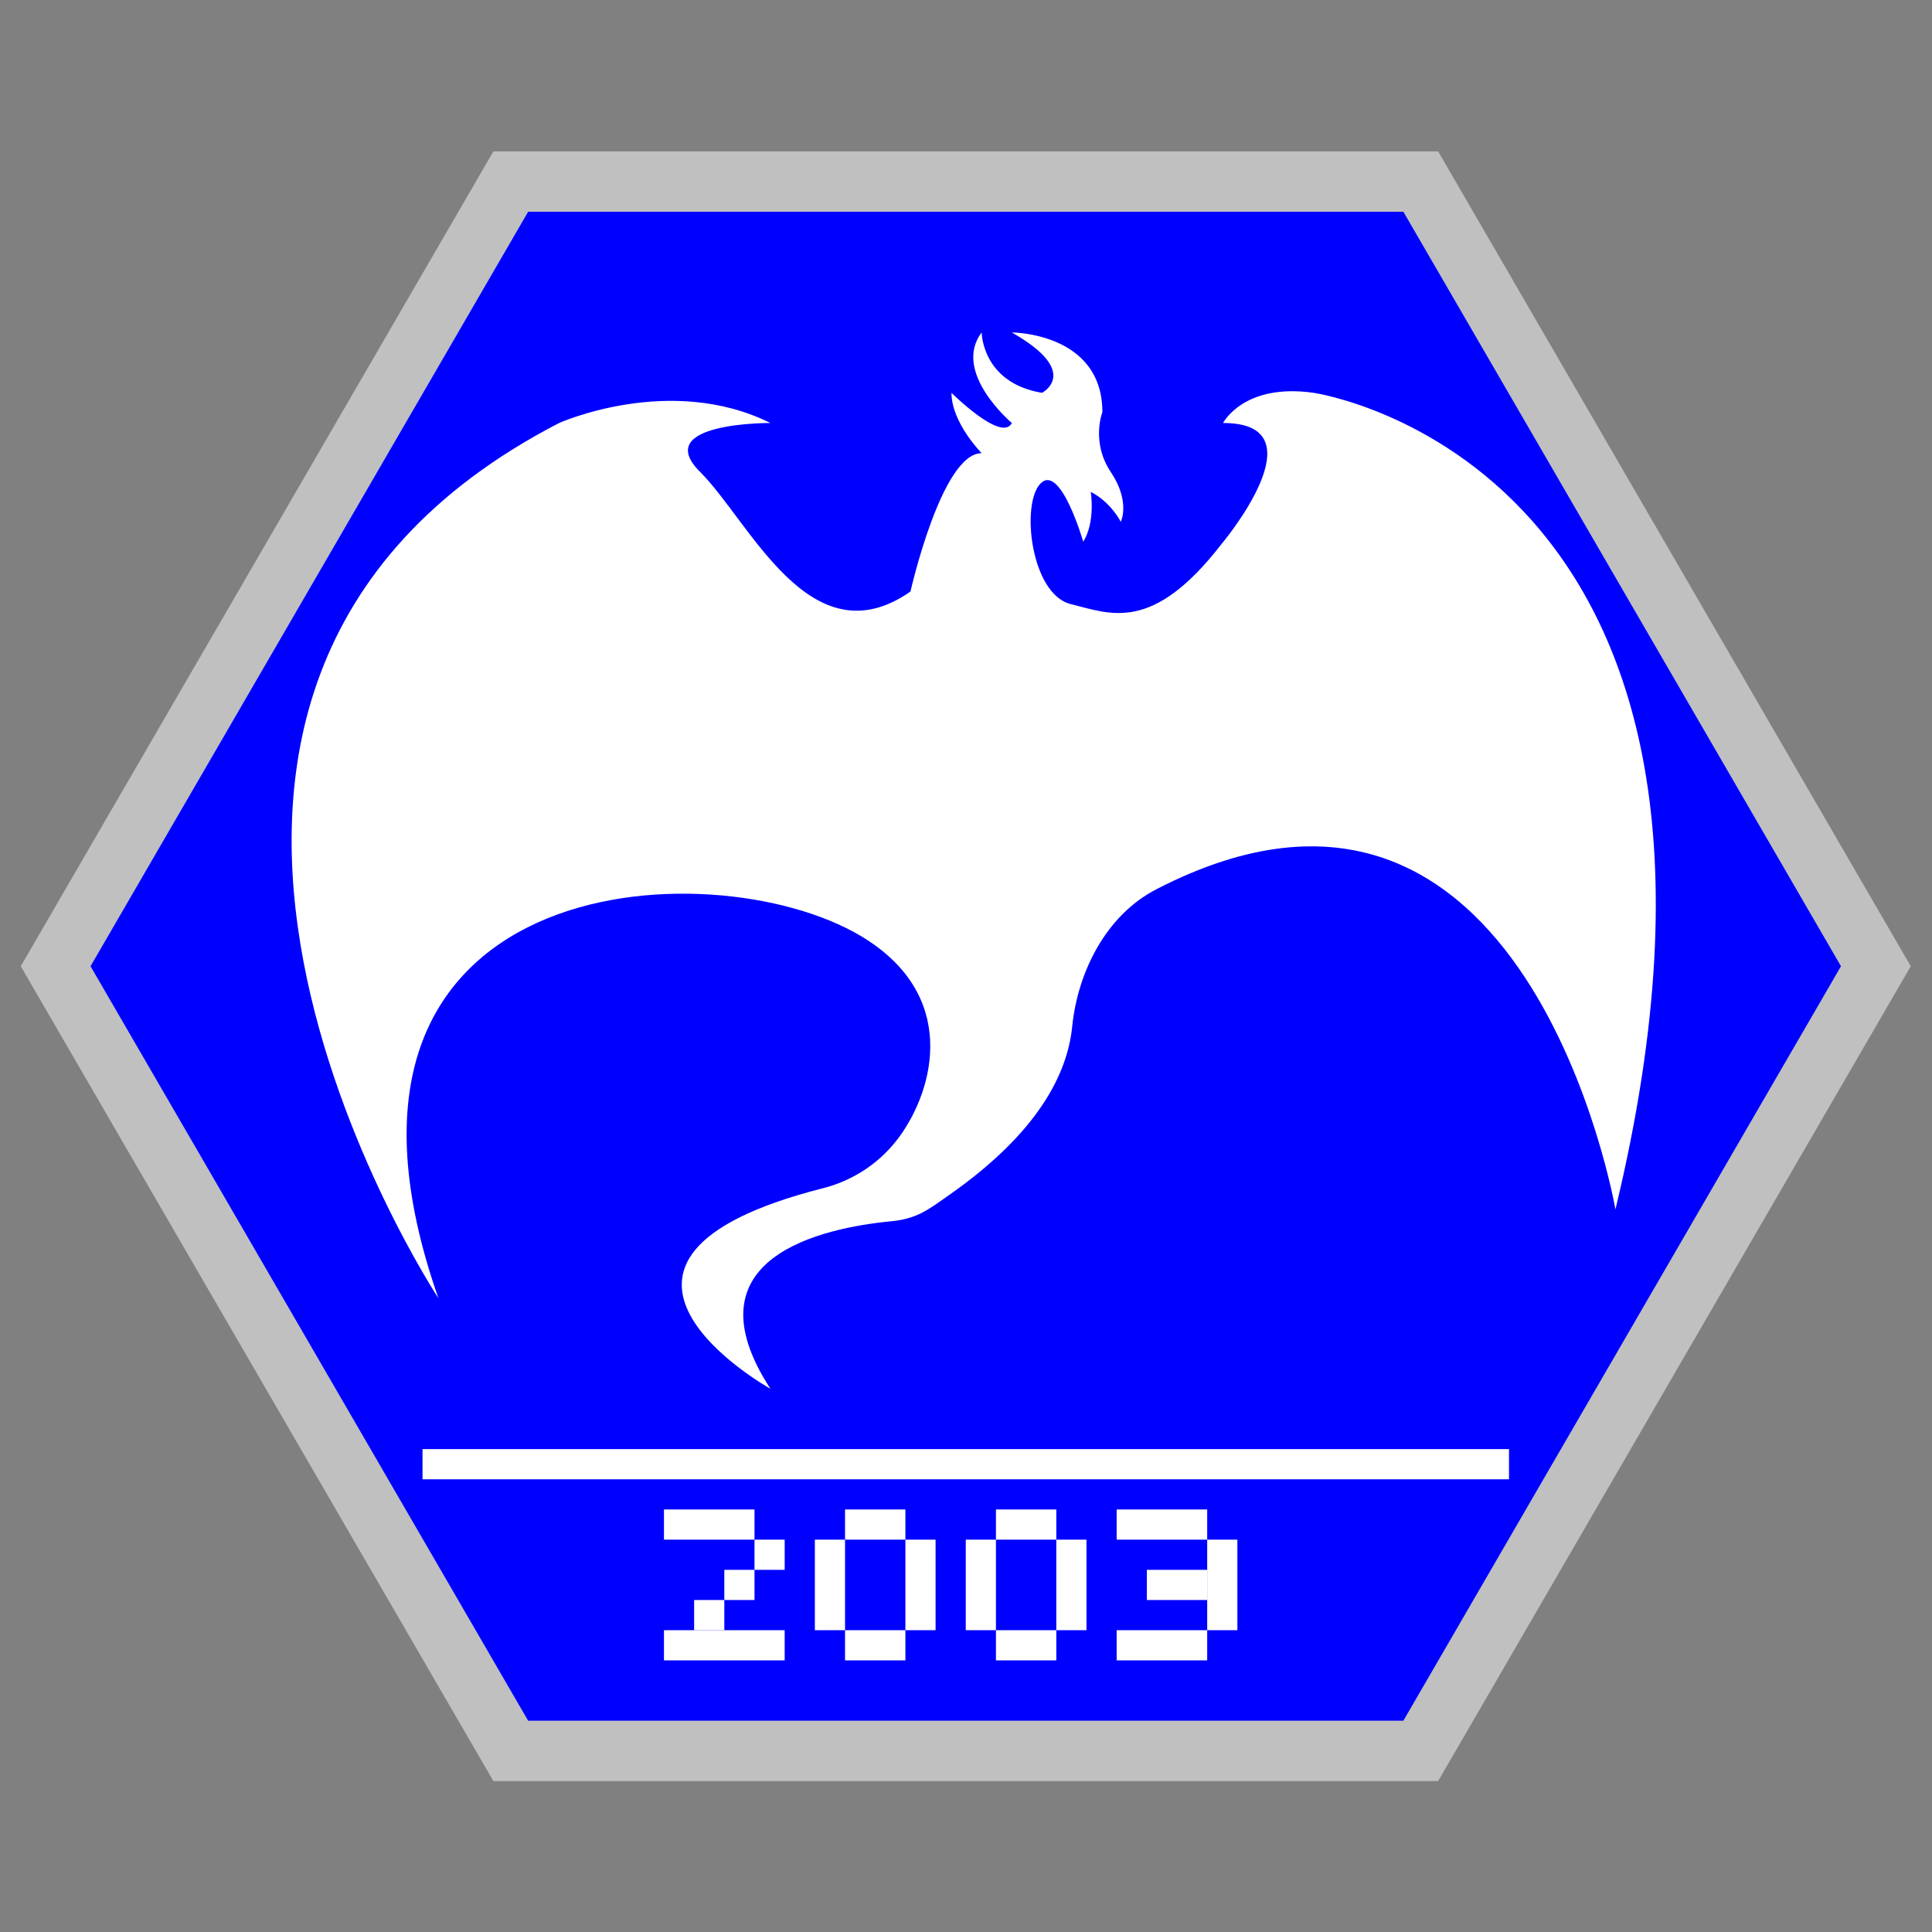 <?xml version="1.0" encoding="UTF-8" standalone="no"?>
<svg
   xmlns:dc="http://purl.org/dc/elements/1.1/"
   xmlns:cc="http://creativecommons.org/ns#"
   xmlns:rdf="http://www.w3.org/1999/02/22-rdf-syntax-ns#"
   xmlns:svg="http://www.w3.org/2000/svg"
   xmlns="http://www.w3.org/2000/svg"
   viewBox="0 0 341.333 341.333"
   height="341.333"
   width="341.333"
   xml:space="preserve"
   id="svg2"
   version="1.1"><rect x="0" y="0" width="341.333" height="341.333" fill="#808080" stroke="none"/><defs
     id="defs6"><clipPath
       id="clipPath18"
       clipPathUnits="userSpaceOnUse"><path
         id="path16"
         d="M 0,256 H 256 V 0 H 0 Z" /></clipPath><clipPath
       id="clipPath26"
       clipPathUnits="userSpaceOnUse"><path
         id="path24"
         d="M 2.752,236 H 253.248 V 20 H 2.752 Z" /></clipPath><clipPath
       id="clipPath46"
       clipPathUnits="userSpaceOnUse"><path
         id="path44"
         d="M 0,256 H 256 V 0 H 0 Z" /></clipPath></defs><g
     transform="matrix(1.333,0,0,-1.333,0,341.333)"
     id="g10"><g
       id="g12"><g
         clip-path="url(#clipPath18)"
         id="g14"><g
           id="g20"><g
             id="g22" /><g
             id="g34"><g
               style="opacity:0.5"
               id="g32"
               clip-path="url(#clipPath26)"><g
                 id="g30"
                 transform="translate(250.92,132.014)"><path
                   id="path28"
                   style="fill:#ffffff;fill-opacity:1;fill-rule:nonzero;stroke:none"
                   d="m 0,0 -58,100 -2.312,3.986 h -4.608 -116 -4.608 l -2.312,-3.986 -58,-100 -2.328,-4.014 2.328,-4.013 58,-100 2.312,-3.987 h 4.608 116 4.608 l 2.312,3.987 58,100 2.328,4.013 z" /></g></g></g></g></g></g><g
       transform="translate(186,228)"
       id="g36"><path
         id="path38"
         style="fill:#0000ff;fill-opacity:1;fill-rule:nonzero;stroke:none"
         d="m 0,0 h -116 l -58,-100 58,-100 H 0 l 58,100 z" /></g><g
       id="g40"><g
         clip-path="url(#clipPath46)"
         id="g42"><g
           transform="translate(174.107,204)"
           id="g48"><path
             id="path50"
             style="fill:#ffffff;fill-opacity:1;fill-rule:nonzero;stroke:none"
             d="m 0,0 c 0,0 63.894,-9.17 40,-108.227 0,0 -11.688,67.827 -60.858,42.422 -6.589,-3.404 -10.4,-10.844 -11.142,-18.195 -0.641,-6.337 -4.61,-14.103 -16.204,-22.246 -2.86,-2.009 -4.311,-3.22 -7.796,-3.557 -9.114,-0.881 -27.316,-4.796 -16,-22.197 0,0 -30.601,17.036 6.975,26.58 4.066,1.033 7.647,3.433 10.114,6.811 4.681,6.408 7.897,18.856 -5.089,26.609 -19.912,11.887 -75.912,8.792 -56,-48 0,0 -53.026,80.34 16,116 0,0 14.726,6.604 28,0 0,0 -15.949,0.113 -9.312,-6.491 6.637,-6.603 14.602,-25.094 27.876,-15.849 0,0 4.126,18.34 9.436,18.34 0,0 -4,4.038 -4,8 0,0 6.672,-6.642 8,-4 0,0 -7.982,6.717 -4,12 0,0 0.035,-6.679 8,-8 0,0 5.292,2.717 -4,8 0,0 12,0 12,-10.566 0,0 -1.543,-3.962 1.112,-7.925 2.655,-3.962 1.327,-6.603 1.327,-6.603 0,0 -1.327,2.641 -3.982,3.962 0,0 0.664,-3.962 -0.995,-6.604 0,0 -2.987,10.378 -5.642,7.736 -2.655,-2.642 -1.327,-14.679 3.983,-16 5.309,-1.321 10.84,-3.887 20.021,8 0,0 13.449,16 0.176,16 0,0 2.708,5.321 12,4" /></g><path
           id="path52"
           style="fill:#ffffff;fill-opacity:1;fill-rule:nonzero;stroke:none"
           d="M 200,60 H 56 v 4 h 144 z" /><path
           id="path54"
           style="fill:#ffffff;fill-opacity:1;fill-rule:nonzero;stroke:none"
           d="M 100,52 H 88 v 4 h 12 z" /><path
           id="path56"
           style="fill:#ffffff;fill-opacity:1;fill-rule:nonzero;stroke:none"
           d="m 100,48 h 4 v 4 h -4 z" /><path
           id="path58"
           style="fill:#ffffff;fill-opacity:1;fill-rule:nonzero;stroke:none"
           d="m 96,44 h 4 v 4 h -4 z" /><path
           id="path60"
           style="fill:#ffffff;fill-opacity:1;fill-rule:nonzero;stroke:none"
           d="m 96,40 h -4 v 4 h 4 z" /><path
           id="path62"
           style="fill:#ffffff;fill-opacity:1;fill-rule:nonzero;stroke:none"
           d="M 104,36 H 88 v 4 h 16 z" /><path
           id="path64"
           style="fill:#ffffff;fill-opacity:1;fill-rule:nonzero;stroke:none"
           d="m 112,40 h -4 v 12 h 4 z" /><path
           id="path66"
           style="fill:#ffffff;fill-opacity:1;fill-rule:nonzero;stroke:none"
           d="m 124,40 h -4 v 12 h 4 z" /><path
           id="path68"
           style="fill:#ffffff;fill-opacity:1;fill-rule:nonzero;stroke:none"
           d="m 120,52 h -8 v 4 h 8 z" /><path
           id="path70"
           style="fill:#ffffff;fill-opacity:1;fill-rule:nonzero;stroke:none"
           d="m 120,36 h -8 v 4 h 8 z" /><path
           id="path72"
           style="fill:#ffffff;fill-opacity:1;fill-rule:nonzero;stroke:none"
           d="m 132,40 h -4 v 12 h 4 z" /><path
           id="path74"
           style="fill:#ffffff;fill-opacity:1;fill-rule:nonzero;stroke:none"
           d="m 144,40 h -4 v 12 h 4 z" /><path
           id="path76"
           style="fill:#ffffff;fill-opacity:1;fill-rule:nonzero;stroke:none"
           d="m 140,52 h -8 v 4 h 8 z" /><path
           id="path78"
           style="fill:#ffffff;fill-opacity:1;fill-rule:nonzero;stroke:none"
           d="m 140,36 h -8 v 4 h 8 z" /><path
           id="path80"
           style="fill:#ffffff;fill-opacity:1;fill-rule:nonzero;stroke:none"
           d="m 160,36 h -12 v 4 h 12 z" /><path
           id="path82"
           style="fill:#ffffff;fill-opacity:1;fill-rule:nonzero;stroke:none"
           d="m 164,40 h -4 v 12 h 4 z" /><path
           id="path84"
           style="fill:#ffffff;fill-opacity:1;fill-rule:nonzero;stroke:none"
           d="m 160,52 h -12 v 4 h 12 z" /><path
           id="path86"
           style="fill:#ffffff;fill-opacity:1;fill-rule:nonzero;stroke:none"
           d="m 160,44 h -8 v 4 h 8 z" /></g></g></g></svg>